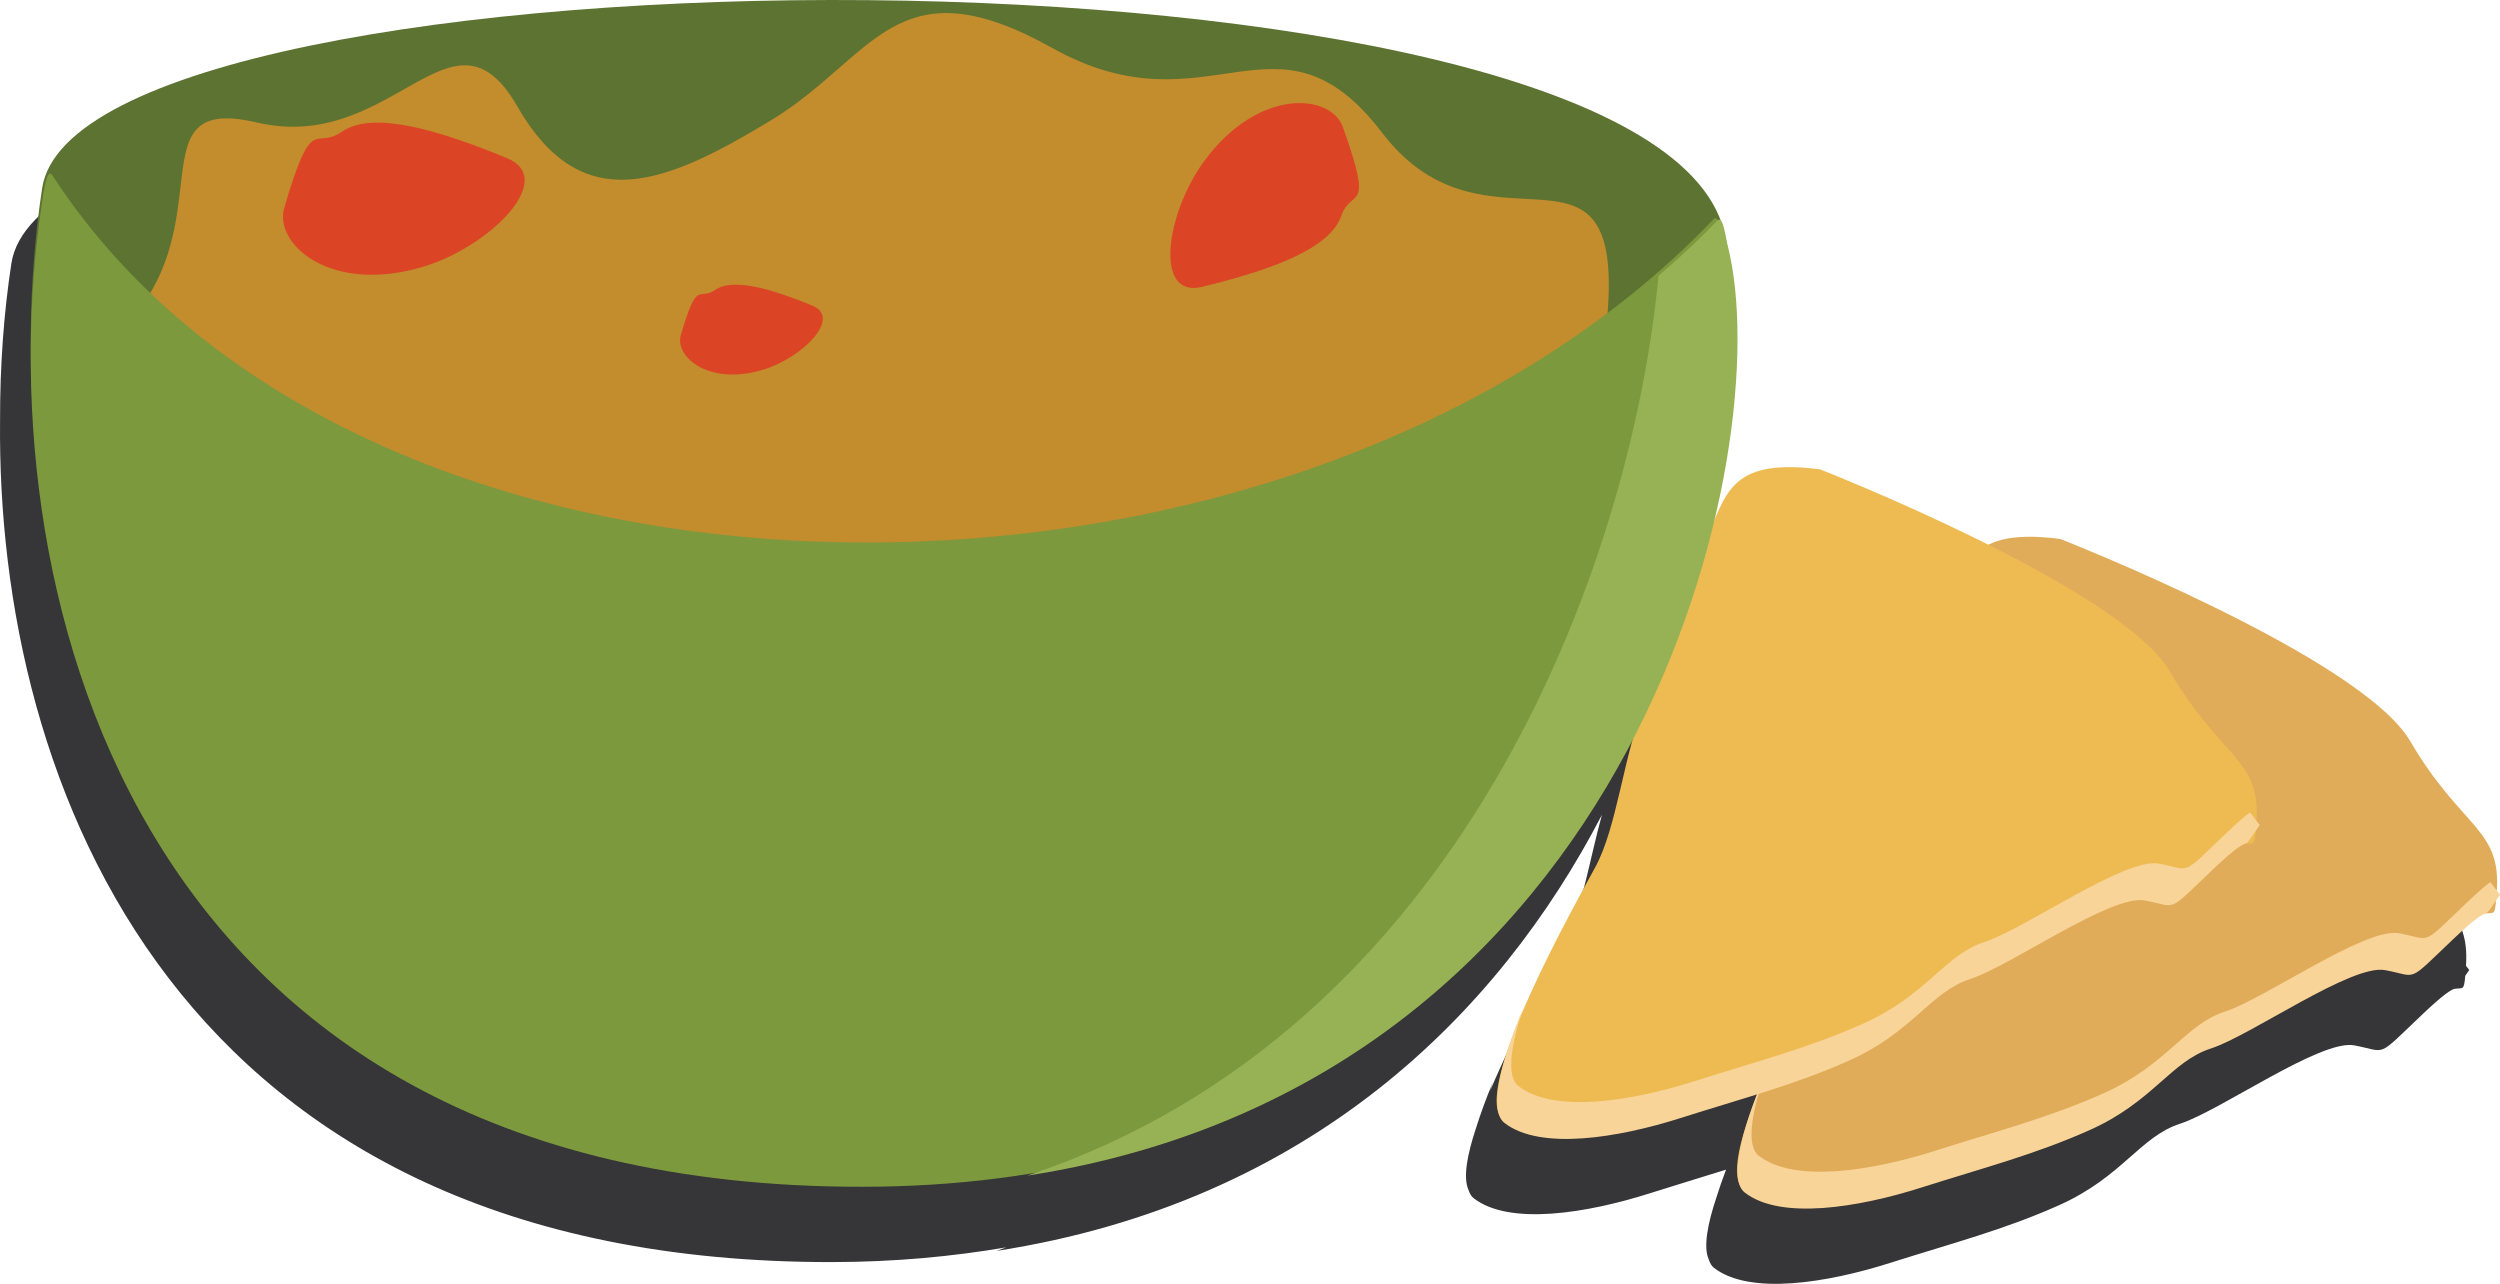 <?xml version="1.0" encoding="utf-8"?>
<!-- Generator: Adobe Illustrator 16.0.0, SVG Export Plug-In . SVG Version: 6.00 Build 0)  -->
<!DOCTYPE svg PUBLIC "-//W3C//DTD SVG 1.1//EN" "http://www.w3.org/Graphics/SVG/1.1/DTD/svg11.dtd">
<svg version="1.1" id="Layer_1" xmlns="http://www.w3.org/2000/svg" xmlns:xlink="http://www.w3.org/1999/xlink" x="0px" y="0px"
	 width="80.274px" height="41.225px" viewBox="0 0 80.274 41.225" enable-background="new 0 0 80.274 41.225" xml:space="preserve">
<g>
	<path fill="#363537" d="M79.158,31.334c0.037-0.055,0.08-0.118,0.128-0.189l-0.104-0.133c0.135-1.994-1.146-2.008-2.776-4.791
		c-1.592-2.718-11.24-6.496-11.24-6.496c-1.127-0.143-1.824-0.054-2.302,0.19c-2.756-1.383-5.415-2.427-5.415-2.427
		c-2.474-0.313-2.906,0.473-3.392,1.637c0.867-3.636,0.927-6.866,0.429-8.821c-0.06-0.234-0.116-0.711-0.231-0.808
		C50.716-0.017,1.588,0.489,0.366,8.456c-0.239,1.557-0.368,3.263-0.364,5.047c-0.12,11.671,5.633,27.055,26.729,27.022
		c1.99-0.003,3.84-0.177,5.58-0.473c-0.108,0.037-0.213,0.08-0.322,0.116c10.057-1.56,16.125-7.599,19.448-14.004
		c-0.4,1.451-0.65,3.092-1.201,4.101c-0.317,0.583-1.56,2.785-2.391,4.767c0.027-0.089,0.054-0.178,0.085-0.27
		c-0.208,0.499-0.387,0.986-0.53,1.442c-0.29,0.87-0.424,1.602-0.251,1.994c0.038,0.115,0.089,0.214,0.169,0.276
		c1.151,0.893,3.655,0.479,5.658-0.158c0.872-0.277,1.672-0.516,2.447-0.759c-0.116,0.305-0.218,0.6-0.307,0.884
		c-0.291,0.87-0.424,1.602-0.251,1.993c0.038,0.115,0.09,0.214,0.17,0.276c1.15,0.892,3.654,0.478,5.658-0.159
		s3.657-1.063,5.409-1.846c2.049-0.912,2.608-2.208,3.903-2.624c1.291-0.419,4.51-2.714,5.587-2.515
		c1.08,0.199,0.672,0.446,2.184-0.989c0.721-0.686,0.921-0.782,1.019-0.822C79.086,31.702,79.115,31.839,79.158,31.334z"/>
	<path fill="#5D7332" d="M55.354,7.405c1.781,6.983-3.483,30.232-27.635,30.268C3.682,37.71-0.438,17.731,1.354,6.037
		C2.59-2.021,52.84-2.447,55.354,7.405z"/>
	<path fill="#C38C2C" d="M17.29,20.464c-6.404-2.978-19.836-5.458-14.601-8.896C7.924,8.13,3.863,2.905,8.244,3.932
		c4.379,1.029,6.275-4.163,8.365-0.518c2.09,3.639,4.793,2.475,8.137,0.456c3.336-2.022,4.01-5.141,9.044-2.328
		c5.041,2.815,7.238-1.666,10.593,2.724c3.354,4.389,7.775-0.621,7.229,5.873c-0.544,6.495,4.884,8.119-1.286,7.926
		c-6.169-0.185-7.633,5.32-10.626,3.318C36.708,19.391,17.29,20.464,17.29,20.464z"/>
	<path fill="#DB4526" d="M16.282,5.079c1.609,0.661-0.521,2.815-2.653,3.473c-2.99,0.923-4.844-0.709-4.502-1.877
		c0.912-3.114,0.963-1.829,1.856-2.448C12.006,3.52,14.21,4.227,16.282,5.079z"/>
	<path fill="#DB4526" d="M26.087,9.814c0.95,0.391-0.308,1.663-1.567,2.052c-1.766,0.545-2.861-0.419-2.659-1.108
		c0.539-1.84,0.569-1.081,1.097-1.446C23.561,8.894,24.863,9.312,26.087,9.814z"/>
	<path fill="#DB4526" d="M38.6,9.21c-1.576,0.386-1.153-2.407,0.094-4.075c1.746-2.336,4.041-2.124,4.424-1.057
		c1.021,2.85,0.277,1.909-0.056,2.865C42.68,8.038,40.629,8.715,38.6,9.21z"/>
	<path fill="#E0AC59" d="M80.17,28.625c-0.104,1.376,0,0-1.506,1.439c-1.505,1.44-1.099,1.191-2.175,0.994
		c-1.075-0.2-4.28,2.101-5.569,2.52c-1.288,0.419-1.847,1.719-3.889,2.634c-1.746,0.784-3.395,1.212-5.392,1.849
		c-1.997,0.64-4.491,1.056-5.638,0.162c-1.147-0.892,2.373-7.099,2.939-8.14c0.705-1.293,0.913-3.627,1.583-5.263
		c0.998-2.438,0.721-2.909,1.688-4.669c0.97-1.762,0.678-3.26,3.942-2.846c0,0,9.648,3.778,11.24,6.496
		C79.034,26.601,80.321,26.597,80.17,28.625z"/>
	<path fill="#F9D498" d="M79.214,28.977c-1.51,1.437-1.104,1.189-2.184,0.99c-1.076-0.199-4.294,2.096-5.587,2.514
		c-1.293,0.419-1.854,1.712-3.902,2.625c-1.751,0.783-3.405,1.208-5.409,1.846c-2.005,0.637-4.507,1.051-5.658,0.159
		c-0.4-0.31-0.245-1.319,0.162-2.531c-0.708,1.697-1.136,3.308-0.611,3.714c1.15,0.892,3.654,0.478,5.658-0.159
		s3.657-1.063,5.409-1.846c2.049-0.912,2.608-2.208,3.903-2.624c1.291-0.419,4.51-2.714,5.587-2.515
		c1.08,0.199,0.672,0.446,2.184-0.989c1.509-1.435,0.742-0.296,1.509-1.435l-0.313-0.403C79.808,28.438,79.577,28.63,79.214,28.977z
		"/>
	<path fill="#EEBB53" d="M72.453,26.39c-0.104,1.375,0,0-1.506,1.438c-1.505,1.44-1.1,1.192-2.175,0.994
		c-1.075-0.2-4.281,2.102-5.569,2.52c-1.289,0.419-1.847,1.72-3.889,2.635c-1.746,0.784-3.395,1.211-5.392,1.849
		c-1.997,0.64-4.491,1.055-5.638,0.162c-1.147-0.893,2.373-7.099,2.939-8.141c0.705-1.293,0.913-3.626,1.583-5.263
		c0.998-2.438,0.721-2.909,1.688-4.669c0.97-1.761,0.678-3.259,3.942-2.846c0,0,9.648,3.778,11.24,6.497
		C71.317,24.364,72.604,24.361,72.453,26.39z"/>
	<path fill="#F9D498" d="M71.497,26.741c-1.511,1.436-1.104,1.188-2.184,0.989c-1.076-0.198-4.294,2.096-5.587,2.514
		c-1.293,0.419-1.854,1.713-3.903,2.626c-1.751,0.782-3.404,1.208-5.408,1.845c-2.005,0.638-4.507,1.051-5.658,0.16
		c-0.4-0.31-0.245-1.319,0.162-2.531c-0.708,1.697-1.136,3.307-0.612,3.713c1.151,0.893,3.655,0.479,5.658-0.158
		c2.005-0.638,3.658-1.063,5.41-1.846c2.049-0.912,2.608-2.208,3.903-2.624c1.291-0.419,4.509-2.715,5.587-2.516
		c1.079,0.2,0.672,0.446,2.184-0.989c1.509-1.435,0.741-0.295,1.509-1.435l-0.313-0.403C72.091,26.201,71.86,26.395,71.497,26.741z"
		/>
	<path fill="#7C993D" d="M55.354,7.839c1.781,6.983-3.483,30.232-27.635,30.268C3.683,38.144-0.438,18.165,1.355,6.471
		C1.4,6.18,1.505,5.357,1.679,5.626c10.053,15.479,39.877,15.479,53.339,1.417C55.209,6.843,55.279,7.542,55.354,7.839z"/>
	<path fill="#97B254" d="M55.475,7.885c-0.075-0.297-0.146-0.996-0.337-0.796c-0.594,0.62-1.229,1.203-1.884,1.769
		c-0.889,9.361-6.377,24.273-20.276,28.893C52.732,34.687,57.121,14.341,55.475,7.885z"/>
</g>
</svg>
